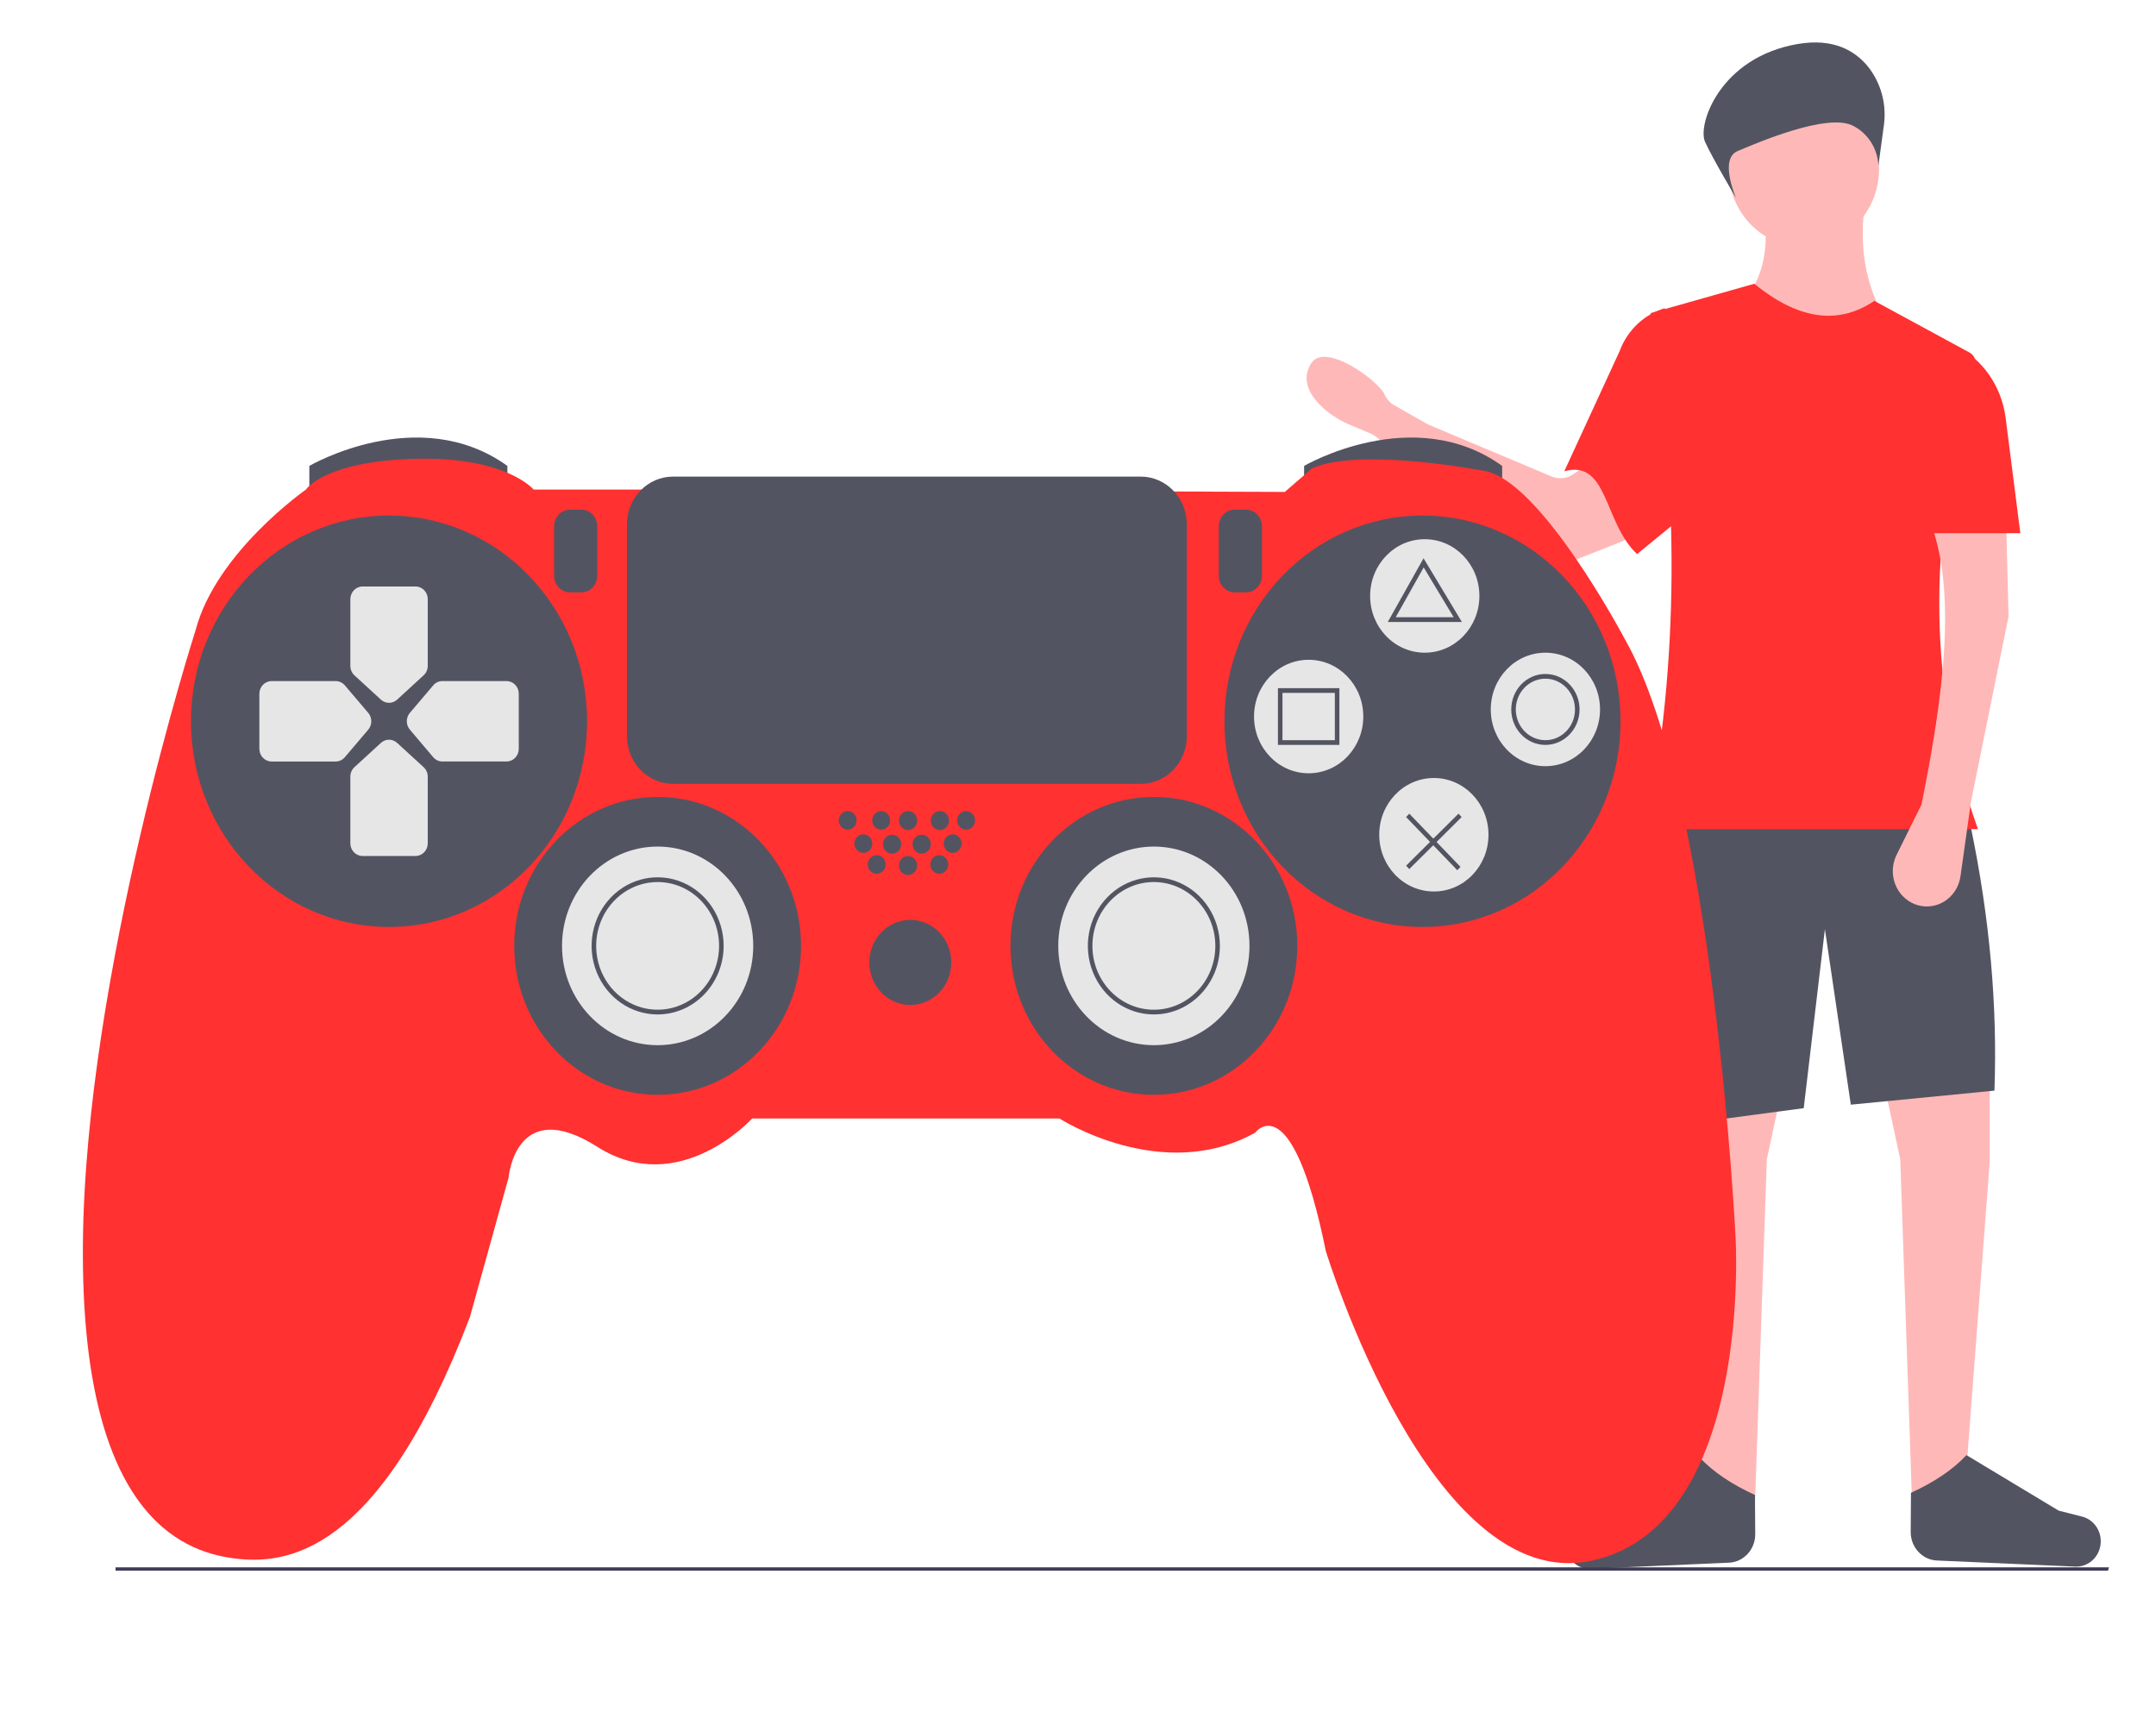 <svg id="ehSbDozulXW1" xmlns="http://www.w3.org/2000/svg" xmlns:xlink="http://www.w3.org/1999/xlink" viewBox="0 0 500 400" shape-rendering="geometricPrecision" text-rendering="geometricPrecision"><g transform="matrix(.804 0 0 0.835 61.964 35.396)"><path d="M498.298,73.276q18.262,19.152,40.749,6.112c-6.291-10.082-7.789-21.048-6.112-32.599h-29.203c1.294,10.151.946,19.603-5.433,26.487Z" transform="translate(-72.069-32.79)" fill="#ffb8b8"/><polygon points="546.517,407.416 562.138,399.267 568.929,313.015 568.929,267.512 532.934,266.833 543.121,312.336 546.517,407.416" transform="translate(-72.069-32.79)" fill="#ffb8b8"/><polygon points="501.238,407.416 485.618,399.267 478.827,313.015 478.827,267.512 514.821,266.833 504.634,312.336 501.238,407.416" transform="translate(-72.069-32.79)" fill="#ffb8b8"/><path d="M477.244,303.02l38.032-4.873l6.112-49.705l7.471,48.73l41.428-3.898c.905-23.681-1.394-48.053-6.791-73.095l-91.006-2.924l4.754,85.765Z" transform="translate(-72.069-32.79)" fill="#535461"/><path d="M437.714,146.941L391.966,111.713c-.475-.366-.997-.665-1.552-.891l-6.649-2.705c-5.341-2.173-15.513-9.4-10.552-16.842c4-6,19.311,4.748,21.195,8.73.595,1.253,1.572,2.286,2.789,2.951l9.297,5.095c.226.124.459.235.698.331l35.396,14.347c1.991.807,4.248.603,6.063-.547l6.417-4.069c1.854-1.175,4.168-1.361,6.185-.496s3.478,2.669,3.905,4.822l2.121,10.704c.631,3.182-1.126,6.355-4.157,7.511l-18.977,7.234c-2.162.824-4.597.466-6.43-.946Z" transform="translate(-72.069-32.79)" fill="#ffb8b8"/><path d="M446.212,121.274c12.666-3.397,11.336,14.299,21,23l19-15-11.005-53.281v0c-5.986,1.71-10.82,6.136-13.049,11.949l-15.945,33.332Z" transform="translate(-72.069-32.79)" fill="#ff3131"/><path d="M469.774,220.651h95.76c-15.498-41.763-13.989-84.717-.793-128.488.457-1.499-.216-3.111-1.604-3.84L535.651,73.955c-10.789,7.02-22.385,4.863-34.636-4.754l-29.882,8.15c8.135,48.857,8.366,96.71-1.358,143.3Z" transform="translate(-72.069-32.79)" fill="#ff3131"/><path d="M493.718,424.367l-39.907,1.692c-3.599.153-6.733-2.434-7.266-5.996v0c-.539-3.6,1.754-7.018,5.29-7.885l6.769-1.659l26.604-15.42c3.941,4.081,9.369,7.532,16.004,10.471l.078,10.842c.03,4.258-3.317,7.776-7.571,7.956Z" transform="translate(-72.069-32.79)" fill="#535461"/><polygon points="622.997,427.198 8.321,427.198 8.321,425.017 623.272,425.017 622.997,427.198" transform="matrix(.935 0 0 0.425-51.518 212.241)" fill="#3f3d56"/><path d="M553.706,423.761l39.907,1.692c3.599.153,6.733-2.434,7.266-5.996v0c.539-3.6-1.754-7.018-5.29-7.885l-6.769-1.659-26.604-15.42c-3.941,4.081-9.369,7.532-16.004,10.471l-.078,10.842c-.03,4.258,3.317,7.776,7.571,7.956Z" transform="translate(-72.069-32.79)" fill="#535461"/><circle r="21.733" transform="translate(443.207 4.491)" fill="#ffb8b8"/><path d="M549.234,213.859l-7.18,13.961c-1.282,2.492-1.437,5.413-.428,8.027s3.088,4.672,5.711,5.656v0c2.781,1.043,5.884.771,8.441-.74s4.293-4.097,4.721-7.036l2.996-20.547l10.866-51.615-.679-25.808h-21.733c7.413,19.195,3.735,47.508-2.717,78.102Z" transform="translate(-72.069-32.79)" fill="#ffb8b8"/><path d="M548.555,138.474h29.203l-4.239-32.027c-1.168-8.825-6.732-16.456-14.777-20.267v0L548.555,138.474Z" transform="translate(-72.069-32.79)" fill="#ff3131"/><path d="M538.381,25.311c.878-5.871-.783-11.839-4.568-16.413-3.708-4.388-9.923-7.979-20.234-6.285-22.497,3.696-28.985,22.425-26.781,27.135s8.96,15.628,8.96,15.628-4.958-10.808.423-13.008s26.207-10.867,33.476-6.962c4.189,2.103,6.925,6.294,7.165,10.975l1.558-11.071Z" transform="translate(-72.069-32.79)" fill="#535461"/><path d="M84.229,127.006v-7.223c0,0,31.517-17.728,57.124,0v6.566l-57.124.657Z" transform="translate(-72.069-32.79)" fill="#535461"/><path d="M371.165,127.006v-7.223c0,0,31.517-17.728,57.124,0v6.566l-57.124.657Z" transform="translate(-72.069-32.79)" fill="#535461"/><path d="M179.78,126.35h-30.86c0,0-7.879-9.192-34.143-8.536s-31.517,8.536-31.517,8.536-25.936,17.4-31.845,39.068c0,0-31.845,95.536-32.502,170.389s28.234,85.358,43.336,87.328s42.023-.657,68.287-66.974l11.162-38.74c0,0,1.97-22.981,25.608-8.536s44.649-7.879,44.649-7.879h88.641c0,0,29.547,18.385,56.468,3.94c0,0,10.506-13.789,20.355,32.83c0,0,30.204,95.864,76.823,86.015s41.366-89.955,41.366-89.955-6.238-122.457-31.845-165.792c0,0-24.623-44.977-41.038-46.947c0,0-35.457-6.566-49.245-.657l-7.879,6.566-185.819-.657Z" transform="translate(-72.069-32.79)" fill="#ff3131"/><circle r="57.124" transform="translate(35.141 157.907)" fill="#535461"/><circle r="57.124" transform="translate(333.239 157.907)" fill="#535461"/><path d="M117.164,177.959l-7.617,6.737c-1.334,1.175-3.334,1.175-4.668,0l-7.63-6.737c-.755-.665-1.19-1.621-1.195-2.626v-18.536c.004-1.948,1.584-3.526,3.533-3.526h15.266c1.947-.004,3.529,1.572,3.533,3.519v18.529c-.008,1.015-.453,1.976-1.221,2.64Z" transform="translate(-72.069-32.79)" fill="#e6e6e6"/><path d="M117.164,203.428l-7.617-6.73c-1.334-1.175-3.334-1.175-4.668,0l-7.63,6.737c-.755.665-1.19,1.621-1.195,2.626v18.516c-.004,1.947,1.572,3.529,3.519,3.533h15.279c1.947.004,3.529-1.572,3.533-3.519v-18.523c-.008-1.015-.453-1.976-1.221-2.64Z" transform="translate(-72.069-32.79)" fill="#e6e6e6"/><path d="M94.479,200.664l6.737-7.63c1.175-1.334,1.175-3.334,0-4.668l-6.737-7.63c-.665-.754-1.621-1.189-2.626-1.195h-18.516c-1.948.004-3.526,1.584-3.526,3.533v15.266c-.004,1.947,1.572,3.529,3.519,3.533h18.529c1.006-.011,1.959-.45,2.62-1.208Z" transform="translate(-72.069-32.79)" fill="#e6e6e6"/><path d="M119.948,200.664l-6.724-7.636c-1.178-1.333-1.178-3.335,0-4.668l6.737-7.63c.665-.755,1.621-1.19,2.626-1.195h18.516c1.947-.004,3.529,1.572,3.533,3.519v15.279c.004,1.947-1.572,3.529-3.519,3.533h-18.523c-1.014-.002-1.978-.439-2.646-1.202Z" transform="translate(-72.069-32.79)" fill="#e6e6e6"/><circle r="41.366" transform="translate(112.621 220.284)" fill="#535461"/><circle r="41.366" transform="translate(255.76 220.284)" fill="#535461"/><circle r="27.577" transform="translate(112.621 220.284)" fill="#e6e6e6"/><path d="M184.69,272.116c-7.702 0-14.645-4.639-17.592-11.755s-1.318-15.305,4.128-20.751s13.636-7.075,20.751-4.128s11.755,9.89,11.755,17.592c-.012,10.511-8.53,19.03-19.041,19.041Zm0-36.77c-7.17,0-13.635,4.319-16.379,10.944s-1.227,14.25,3.843,19.32s12.696,6.587,19.32,3.843s10.944-9.208,10.944-16.379c-.011-9.786-7.942-17.717-17.728-17.728Z" transform="translate(-72.069-32.79)" fill="#535461"/><circle r="27.577" transform="translate(255.76 220.284)" fill="#e6e6e6"/><path d="M327.829,272.116c-7.702 0-14.645-4.639-17.592-11.755s-1.318-15.305,4.128-20.751s13.636-7.075,20.751-4.128s11.755,9.89,11.755,17.592c-.012,10.511-8.53,19.029-19.041,19.041Zm0-36.77c-9.791,0-17.728,7.937-17.728,17.728s7.937,17.728,17.728,17.728s17.728-7.937,17.728-17.728c-.011-9.786-7.942-17.717-17.728-17.728Z" transform="translate(-72.069-32.79)" fill="#535461"/><circle r="11.819" transform="translate(185.503 224.88)" fill="#535461"/><circle r="2.58" transform="translate(167.44 185.432)" fill="#535461"/><circle r="2.58" transform="translate(177.106 185.432)" fill="#535461"/><circle r="2.58" transform="translate(175.819 197.677)" fill="#535461"/><circle r="2.626" transform="translate(184.847 197.96)" fill="#535461"/><circle r="2.58" transform="translate(193.862 197.677)" fill="#535461"/><circle r="2.58" transform="translate(171.951 191.88)" fill="#535461"/><circle r="2.626" transform="translate(180.251 192.05)" fill="#535461"/><circle r="2.626" transform="translate(188.786 192.05)" fill="#535461"/><circle r="2.58" transform="translate(197.729 191.88)" fill="#535461"/><circle r="2.626" transform="translate(184.847 185.484)" fill="#535461"/><circle r="2.626" transform="translate(194.039 185.484)" fill="#535461"/><circle r="2.58" transform="translate(201.597 185.432)" fill="#535461"/><path d="M159.41,131.946c-2.529.003-4.578,2.052-4.581,4.581v13.789c.003,2.529,2.052,4.578,4.581,4.581h3.283c2.529-.003,4.578-2.052,4.581-4.581v-13.789c-.003-2.529-2.052-4.578-4.581-4.581h-3.283Z" transform="translate(-72.069-32.79)" fill="#535461"/><path d="M351.138,131.946c-2.529.003-4.578,2.052-4.581,4.581v13.789c.003,2.529,2.052,4.578,4.581,4.581h3.283c2.529-.003,4.578-2.052,4.581-4.581v-13.789c-.003-2.529-2.052-4.578-4.581-4.581h-3.283Z" transform="translate(-72.069-32.79)" fill="#535461"/><circle r="15.758" transform="translate(333.896 123.107)" fill="#e6e6e6"/><circle r="15.758" transform="translate(300.409 156.594)" fill="#e6e6e6"/><circle r="15.758" transform="translate(368.696 154.624)" fill="#e6e6e6"/><circle r="15.758" transform="translate(336.522 189.424)" fill="#e6e6e6"/><path d="M189.121,122.754c-7.332.008-13.273,5.95-13.281,13.281v58.766c.008,7.332,5.95,13.273,13.281,13.281h134.932c7.332-.008,13.273-5.95,13.281-13.281v-58.766c-.008-7.332-5.95-13.273-13.281-13.281h-134.932Z" transform="translate(-72.069-32.79)" fill="#535461"/><path d="M416.671,163.119h-21.37l10.316-17.685l11.053,17.685Zm-19.083-1.313h16.713l-8.645-13.832-8.068,13.832Z" transform="translate(-72.069-32.79)" fill="#535461"/><path d="M381.342,197.263h-17.728v-15.758h17.728v15.758Zm-16.415-1.313h15.102v-13.132h-15.102v13.132Z" transform="translate(-72.069-32.79)" fill="#535461"/><path d="M440.765,197.263c-5.439,0-9.849-4.41-9.849-9.849s4.41-9.849,9.849-9.849s9.849,4.41,9.849,9.849c-.006,5.437-4.412,9.843-9.849,9.849Zm0-18.385c-3.452-0-6.565,2.08-7.886,5.269s-.591,6.861,1.85,9.302s6.113,3.172,9.302,1.85s5.269-4.434,5.269-7.886c-.005-4.712-3.824-8.531-8.536-8.536Z" transform="translate(-72.069-32.79)" fill="#535461"/><rect width="1.313" height="20.893" rx="0" ry="0" transform="matrix(.707-.707 0.707 0.707 328.508 184.501)" fill="#535461"/><rect width="20.898" height="1.313" rx="0" ry="0" transform="matrix(.723-.691 0.691 0.723 328.519 198.009)" fill="#535461"/></g></svg>